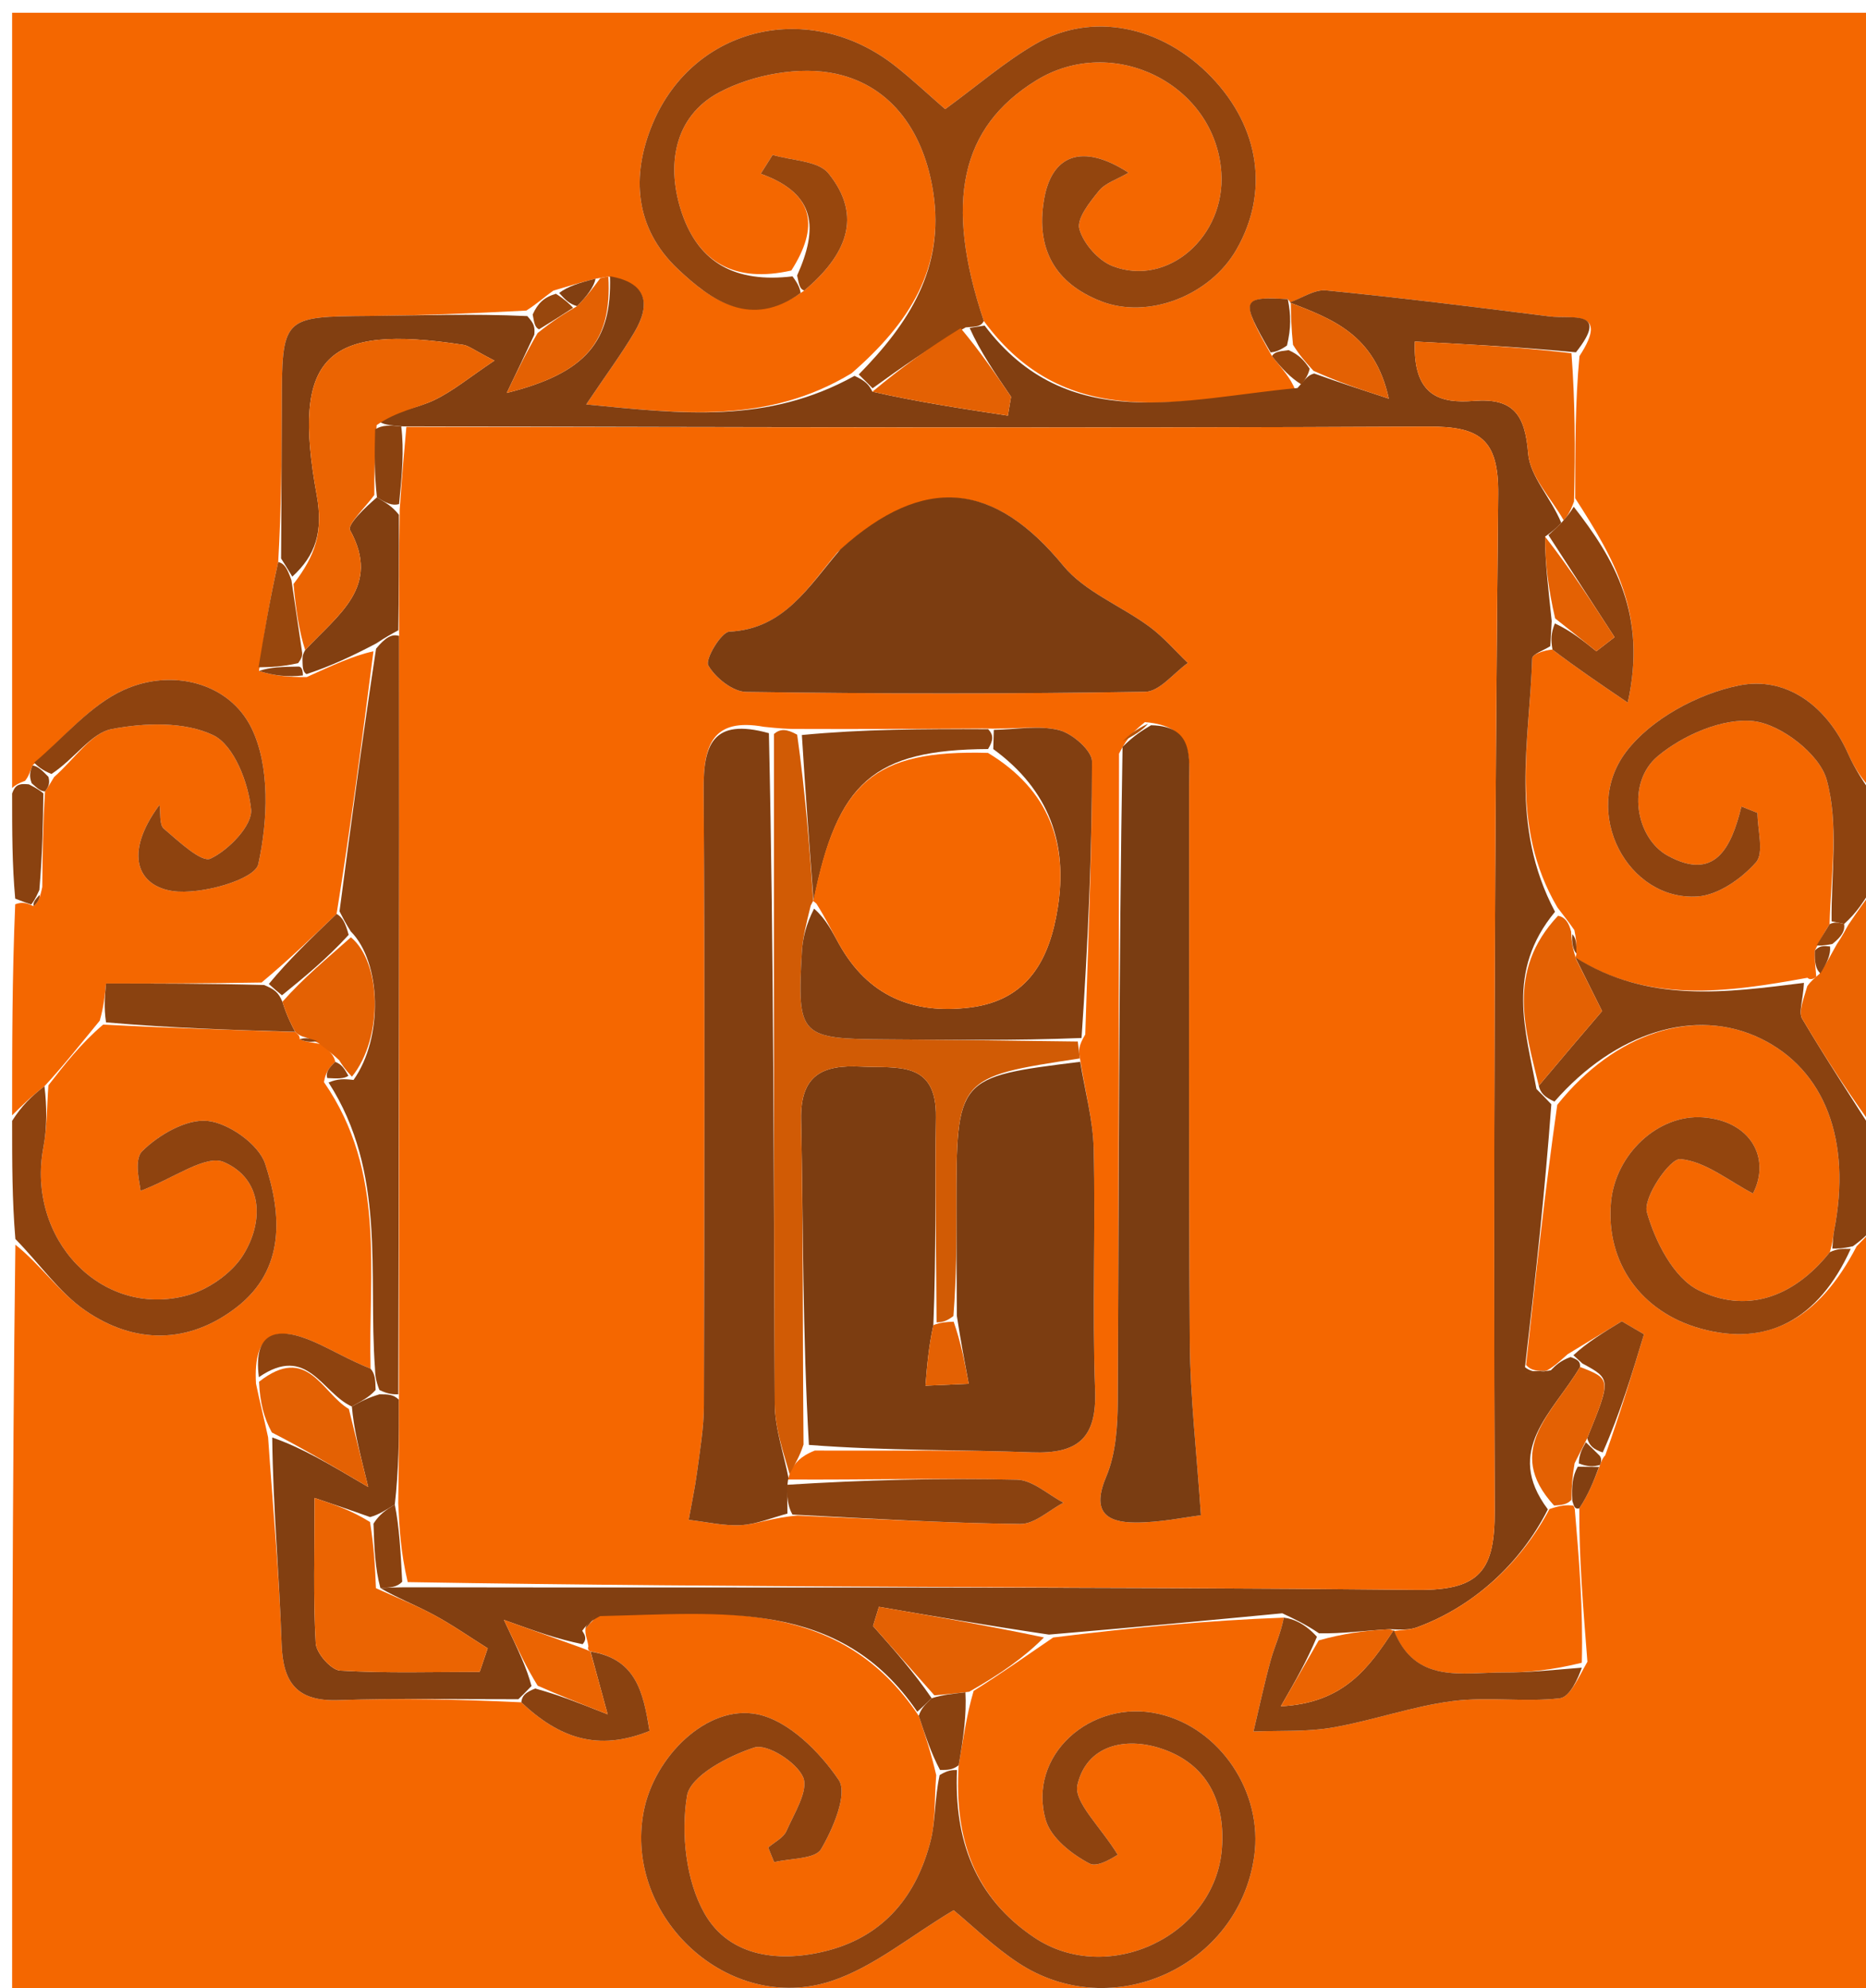 <svg version="1.1" id="Layer_1" xmlns="http://www.w3.org/2000/svg" xmlns:xlink="http://www.w3.org/1999/xlink" x="0px" y="0px"
	 width="100%" viewBox="0 0 154 164" enable-background="new 0 0 154 164" xml:space="preserve">
<path fill="#F46700" opacity="1" stroke="none" 
	d="
M1,65 
	C1,43.7 1,22.399 1,1.05 
	C52.221,1.05 103.442,1.05 155,1.05 
	C155,22.353 155,43.708 154.708,65.347 
	C153.783,64.487 153.061,63.382 152.533,62.191 
	C150.778,58.233 147.433,55.746 143.504,56.542 
	C140.115,57.229 136.231,59.319 134.197,62.018 
	C130.442,66.997 134.335,74.332 140.1,73.946 
	C141.8,73.832 143.729,72.479 144.917,71.133 
	C145.61,70.347 145.043,68.449 145.043,67.052 
	C144.602,66.877 144.161,66.702 143.719,66.527 
	C142.868,70.017 141.489,72.681 137.649,70.588 
	C134.973,69.129 134.198,64.551 136.828,62.361 
	C138.909,60.628 142.187,59.201 144.725,59.486 
	C146.972,59.739 150.159,62.197 150.747,64.293 
	C151.77,67.945 151.112,72.068 150.992,76.234 
	C150.526,76.977 150.228,77.479 149.781,78.406 
	C149.747,79.4 149.863,79.971 149.895,80.588 
	C149.81,80.635 149.446,80.923 149.169,80.651 
	C142.452,81.874 136.056,82.772 130.003,78.992 
	C129.996,79.012 130.041,79.004 130.102,78.658 
	C130.118,77.848 130.073,77.382 129.93,76.719 
	C129.481,76.076 129.132,75.629 128.535,74.852 
	C124.546,68.074 126.247,61.112 126.45,54.305 
	C126.46,53.955 127.426,53.633 128.125,53.58 
	C130.072,55.062 131.841,56.262 134.335,57.955 
	C135.965,50.683 133.19,46.045 129.998,41.098 
	C130.008,36.926 129.995,33.186 130.353,29.371 
	C132.888,25.493 129.687,26.326 127.894,26.1 
	C121.752,25.325 115.606,24.562 109.446,23.954 
	C108.485,23.859 107.442,24.595 106.459,24.956 
	C106.482,24.964 106.529,24.967 106.283,24.675 
	C102.411,24.447 102.347,24.704 104.972,29.369 
	C105.799,30.416 106.519,31.165 106.913,32.205 
	C97.64,32.883 88.108,35.901 81.193,26.474 
	C77.899,16.647 79.287,10.482 85.505,6.642 
	C91.852,2.722 100.331,6.946 100.797,14.26 
	C101.131,19.502 96.384,23.696 91.835,21.955 
	C90.652,21.502 89.419,20.101 89.078,18.891 
	C88.839,18.042 89.939,16.667 90.697,15.737 
	C91.223,15.092 92.185,14.804 93.141,14.247 
	C89.335,11.781 86.771,12.739 86.153,16.524 
	C85.502,20.505 87.036,23.347 90.85,24.842 
	C94.735,26.366 99.851,24.409 102.047,20.578 
	C104.749,15.863 103.972,10.516 99.979,6.357 
	C95.92,2.127 90.119,0.918 85.451,3.634 
	C82.906,5.114 80.643,7.078 78.006,9.004 
	C76.606,7.789 75.293,6.551 73.88,5.44 
	C66.861,-0.085 57.26,2.137 53.873,10.18 
	C52.048,14.514 52.401,18.841 55.932,22.179 
	C58.734,24.828 61.998,27.126 66.371,23.967 
	C69.825,21.07 71.249,17.859 68.373,14.3 
	C67.519,13.242 65.338,13.255 63.764,12.777 
	C63.437,13.295 63.11,13.813 62.783,14.331 
	C67.366,15.974 67.535,18.83 65.308,22.312 
	C60.664,23.364 57.702,21.649 56.312,17.678 
	C54.924,13.715 55.613,9.604 59.358,7.617 
	C62.127,6.148 66.018,5.425 69.026,6.093 
	C73.687,7.129 76.279,11.024 77.02,15.868 
	C77.978,22.135 74.991,26.704 70.282,30.787 
	C63.335,34.991 56.283,34.133 48.38,33.358 
	C50.054,30.871 51.296,29.198 52.351,27.415 
	C53.755,25.045 53.366,23.309 50.209,22.816 
	C49.891,22.866 49.709,22.904 49.155,22.989 
	C47.829,23.318 46.879,23.614 45.664,23.975 
	C44.895,24.522 44.39,25.005 43.44,25.618 
	C38.838,25.857 34.682,26.024 30.525,26.059 
	C23.267,26.121 23.272,26.087 23.256,33.573 
	C23.247,37.737 23.218,41.901 22.961,46.358 
	C22.262,49.449 21.8,52.247 21.374,55.344 
	C22.608,55.748 23.805,55.854 25.314,55.848 
	C27.367,54.916 29.109,54.097 30.821,53.721 
	C29.867,61.167 28.943,68.17 27.78,75.382 
	C25.687,77.381 23.834,79.171 21.588,81.043 
	C17.057,81.124 12.92,81.124 8.754,81.124 
	C8.657,82.101 8.562,83.055 8.231,84.192 
	C6.662,86.091 5.328,87.807 3.67,89.596 
	C2.563,90.447 1.782,91.224 1,92 
	C1,86.312 1,80.624 1.255,74.59 
	C1.866,74.366 2.221,74.486 2.767,74.745 
	C3.136,74.447 3.316,74.01 3.488,73.163 
	C3.513,70.317 3.546,67.88 3.718,65.28 
	C4.019,64.873 4.139,64.611 4.466,64.093 
	C6.2,62.557 7.531,60.461 9.203,60.14 
	C11.928,59.615 15.238,59.502 17.608,60.647 
	C19.31,61.469 20.506,64.567 20.722,66.768 
	C20.85,68.072 18.877,70.117 17.376,70.823 
	C16.622,71.177 14.733,69.38 13.525,68.357 
	C13.131,68.023 13.27,67.061 13.165,66.387 
	C10.109,70.53 11.452,73.087 14.246,73.496 
	C16.567,73.836 21.038,72.553 21.318,71.278 
	C22.11,67.676 22.302,63.182 20.74,60.023 
	C18.912,56.326 14.233,55.108 10.244,56.896 
	C7.434,58.155 5.269,60.854 2.686,63.13 
	C2.472,63.67 2.389,63.992 2.075,64.404 
	C1.527,64.602 1.245,64.77 1,65 
z"/>
<path fill="#F46700" opacity="1" stroke="none" 
	d="
M3.995,89.522 
	C5.328,87.807 6.662,86.091 8.513,84.513 
	C14.141,84.803 19.251,84.957 24.373,85.123 
	C24.553,85.291 24.744,85.409 24.737,85.718 
	C25.196,85.961 25.875,85.977 26.666,86.167 
	C27.184,86.712 27.59,87.083 27.668,87.588 
	C27.103,88.113 26.866,88.503 26.736,89.259 
	C31.903,96.717 30.375,104.972 30.583,112.893 
	C28.811,112.183 27.44,111.354 25.986,110.71 
	C22.931,109.354 20.867,109.744 21.128,114.13 
	C21.459,115.721 21.777,116.933 22.126,118.557 
	C22.536,124.502 23.058,130.031 23.239,135.572 
	C23.347,138.866 24.543,140.355 27.967,140.234 
	C32.899,140.061 37.842,140.171 43.023,140.414 
	C46.141,143.36 49.345,144.5 53.606,142.775 
	C53.09,139.621 52.525,136.833 48.72,136.218 
	C48.703,136.204 48.434,136.086 48.56,135.801 
	C48.475,135.182 48.263,134.848 48.321,134.322 
	C48.841,133.762 49.09,133.393 49.781,133.089 
	C59.583,133.086 69.323,131.813 75.824,141.531 
	C76.396,143.244 76.848,144.618 77.266,146.421 
	C77.106,148.506 77.211,150.223 76.809,151.812 
	C75.671,156.306 73.017,159.627 68.411,160.864 
	C64.435,161.932 60.203,161.465 58.14,157.824 
	C56.607,155.119 56.19,151.253 56.697,148.134 
	C56.965,146.481 60.104,144.84 62.255,144.141 
	C63.3,143.802 65.736,145.344 66.279,146.586 
	C66.754,147.673 65.546,149.57 64.904,151.031 
	C64.655,151.596 63.917,151.946 63.401,152.394 
	C63.564,152.796 63.726,153.198 63.889,153.599 
	C65.228,153.271 67.268,153.358 67.76,152.528 
	C68.762,150.838 69.979,147.945 69.221,146.821 
	C67.649,144.491 65.06,141.913 62.497,141.4 
	C58.331,140.566 53.978,144.935 53.121,149.428 
	C51.457,158.147 60.143,166.205 68.632,163.4 
	C72.117,162.248 75.134,159.686 78.703,157.564 
	C80.229,158.821 82.003,160.57 84.045,161.911 
	C91.774,166.987 102.208,162.232 103.508,153.129 
	C104.263,147.849 100.695,142.518 95.64,141.371 
	C89.971,140.085 84.736,144.862 86.318,150.16 
	C86.752,151.613 88.466,152.955 89.923,153.715 
	C90.647,154.093 92.118,153.04 92.249,152.993 
	C90.816,150.647 88.588,148.631 88.921,147.217 
	C89.686,143.965 92.838,143.247 95.804,144.219 
	C99.635,145.473 101.138,148.623 100.843,152.471 
	C100.29,159.691 91.413,163.869 85.362,159.816 
	C80.445,156.523 78.735,151.701 79.117,145.606 
	C79.516,143.315 79.779,141.417 80.354,139.473 
	C82.613,138.053 84.56,136.679 86.919,135.069 
	C93.497,134.247 99.662,133.659 105.953,133.431 
	C105.673,134.828 105.174,135.84 104.879,136.908 
	C104.339,138.863 103.92,140.85 103.45,142.824 
	C105.622,142.733 107.832,142.866 109.956,142.499 
	C113.284,141.923 116.52,140.753 119.858,140.316 
	C122.775,139.935 125.801,140.418 128.728,140.083 
	C129.577,139.986 130.254,138.386 131.008,137.069 
	C130.66,132.61 130.314,128.557 130.34,124.413 
	C131.13,123.216 131.548,122.109 132.05,120.834 
	C132.133,120.665 132.219,120.298 132.482,120.041 
	C133.723,116.541 134.7,113.299 135.678,110.056 
	C135.068,109.699 134.457,109.343 133.847,108.986 
	C132.435,109.843 131.023,110.699 129.377,111.703 
	C128.76,112.243 128.376,112.635 127.643,113.062 
	C126.83,113.084 126.365,113.07 125.943,112.587 
	C126.744,105.196 127.502,98.275 128.52,91.132 
	C133.29,85.149 139.924,83.044 145.313,85.664 
	C150.602,88.235 152.826,94.064 151.369,101.503 
	C151.274,101.989 151.267,102.491 151.011,103.287 
	C147.942,107.138 144.012,108.33 140.168,106.417 
	C138.124,105.4 136.594,102.399 135.917,99.988 
	C135.581,98.792 137.813,95.534 138.675,95.608 
	C140.726,95.786 142.653,97.393 144.673,98.446 
	C146.15,95.575 144.532,92.466 140.562,92.165 
	C136.871,91.886 133.305,95.178 132.951,99.192 
	C132.517,104.13 135.428,108.222 140.347,109.587 
	C145.798,111.099 150.08,108.884 153.226,102.801 
	C153.939,102.056 154.469,101.528 155,101 
	C155,122.3 155,143.6 155,164.95 
	C103.78,164.95 52.56,164.95 1,164.95 
	C1,144.314 1,123.625 1.269,102.668 
	C3.345,104.318 4.893,106.612 7.014,108.079 
	C11.089,110.897 15.566,110.898 19.535,107.823 
	C23.571,104.696 23.251,100.141 21.882,95.992 
	C21.355,94.393 18.889,92.646 17.146,92.459 
	C15.403,92.271 13.11,93.595 11.74,94.948 
	C10.977,95.702 11.603,97.863 11.603,98.228 
	C14.316,97.21 16.981,95.2 18.483,95.856 
	C21.679,97.251 21.815,100.743 20.057,103.54 
	C19.109,105.048 17.17,106.388 15.423,106.857 
	C8.36,108.755 2.151,102.168 3.582,94.63 
	C3.898,92.962 3.866,91.227 3.995,89.522 
z"/>
<path fill="#8E430F" opacity="1" stroke="none" 
	d="
M151.159,75.993 
	C151.112,72.068 151.77,67.945 150.747,64.293 
	C150.159,62.197 146.972,59.739 144.725,59.486 
	C142.187,59.201 138.909,60.628 136.828,62.361 
	C134.198,64.551 134.973,69.129 137.649,70.588 
	C141.489,72.681 142.868,70.017 143.719,66.527 
	C144.161,66.702 144.602,66.877 145.043,67.052 
	C145.043,68.449 145.61,70.347 144.917,71.133 
	C143.729,72.479 141.8,73.832 140.1,73.946 
	C134.335,74.332 130.442,66.997 134.197,62.018 
	C136.231,59.319 140.115,57.229 143.504,56.542 
	C147.433,55.746 150.778,58.233 152.533,62.191 
	C153.061,63.382 153.783,64.487 154.708,65.816 
	C155,68.042 155,70.083 154.767,72.745 
	C153.869,74.34 153.203,75.316 152.193,76.211 
	C151.619,76.086 151.389,76.039 151.159,75.993 
z"/>
<path fill="#8E430F" opacity="1" stroke="none" 
	d="
M3.67,89.596 
	C3.866,91.227 3.898,92.962 3.582,94.63 
	C2.151,102.168 8.36,108.755 15.423,106.857 
	C17.17,106.388 19.109,105.048 20.057,103.54 
	C21.815,100.743 21.679,97.251 18.483,95.856 
	C16.981,95.2 14.316,97.21 11.603,98.228 
	C11.603,97.863 10.977,95.702 11.74,94.948 
	C13.11,93.595 15.403,92.271 17.146,92.459 
	C18.889,92.646 21.355,94.393 21.882,95.992 
	C23.251,100.141 23.571,104.696 19.535,107.823 
	C15.566,110.898 11.089,110.897 7.014,108.079 
	C4.893,106.612 3.345,104.318 1.269,102.199 
	C1,98.969 1,95.939 1,92.454 
	C1.782,91.224 2.563,90.447 3.67,89.596 
z"/>
<path fill="#8A4210" opacity="1" stroke="none" 
	d="
M155,100.562 
	C154.469,101.528 153.939,102.056 152.921,102.796 
	C152.029,103 151.624,102.993 151.219,102.986 
	C151.267,102.491 151.274,101.989 151.369,101.503 
	C152.826,94.064 150.602,88.235 145.313,85.664 
	C139.924,83.044 133.29,85.149 128.289,90.864 
	C127.467,90.488 127.135,90.157 126.995,89.557 
	C128.886,87.3 130.586,85.31 132.218,83.4 
	C131.424,81.808 130.717,80.39 130.01,78.971 
	C136.056,82.772 142.452,81.874 148.878,81.071 
	C148.804,82.531 148.416,83.493 148.737,84.035 
	C150.737,87.409 152.895,90.689 155,94 
	C155,96.042 155,98.083 155,100.562 
z"/>
<path fill="#EB6402" opacity="1" stroke="none" 
	d="
M155,93.531 
	C152.895,90.689 150.737,87.409 148.737,84.035 
	C148.416,83.493 148.804,82.531 149.155,81.343 
	C149.446,80.923 149.81,80.635 150.153,80.338 
	C150.798,79.392 151.101,78.742 151.586,77.896 
	C152.025,77.23 152.281,76.761 152.537,76.291 
	C153.203,75.316 153.869,74.34 154.767,73.182 
	C155,79.688 155,86.375 155,93.531 
z"/>
<path fill="#8A4210" opacity="1" stroke="none" 
	d="
M1,65.45 
	C1.245,64.77 1.527,64.602 2.387,64.698 
	C3.146,65.081 3.362,65.262 3.579,65.443 
	C3.546,67.88 3.513,70.317 3.248,73.413 
	C2.869,74.25 2.723,74.428 2.576,74.607 
	C2.221,74.486 1.866,74.366 1.255,74.123 
	C1,71.3 1,68.6 1,65.45 
z"/>
<path fill="#823F11" opacity="1" stroke="none" 
	d="
M126.803,89.826 
	C127.135,90.157 127.467,90.488 128.03,91.087 
	C127.502,98.275 126.744,105.196 125.858,112.77 
	C126.484,113.291 127.238,113.159 127.992,113.027 
	C128.376,112.635 128.76,112.243 129.619,111.934 
	C130.258,112.165 130.423,112.314 130.401,112.752 
	C128.189,116.515 124.049,119.593 127.744,124.498 
	C125.478,128.982 121.592,132.528 116.935,134.231 
	C116.347,134.447 115.675,134.436 114.676,134.387 
	C112.542,134.503 110.773,134.762 108.856,134.722 
	C107.748,133.973 106.788,133.522 105.827,133.072 
	C99.662,133.659 93.497,134.247 86.568,134.829 
	C81.383,134.061 76.961,133.299 72.539,132.538 
	C72.376,133.066 72.213,133.594 72.05,134.122 
	C73.738,136.028 75.426,137.933 76.892,140.078 
	C76.348,140.609 76.025,140.901 75.702,141.192 
	C69.323,131.813 59.583,133.086 49.525,133.303 
	C48.567,133.806 48.309,134.16 48.051,134.514 
	C48.263,134.848 48.475,135.182 48.079,135.621 
	C45.927,135.172 44.383,134.618 41.589,133.617 
	C42.852,136.28 43.458,137.558 43.865,139.07 
	C43.37,139.589 43.075,139.875 42.781,140.161 
	C37.842,140.171 32.899,140.061 27.967,140.234 
	C24.543,140.355 23.347,138.866 23.239,135.572 
	C23.058,130.031 22.536,124.502 22.466,118.569 
	C24.889,119.414 27.002,120.659 30.388,122.653 
	C29.613,119.532 29.203,117.876 29.039,116.017 
	C29.859,115.546 30.433,115.278 31.317,115.009 
	C32.042,115.01 32.457,115.011 32.925,115.458 
	C32.941,118.602 32.903,121.299 32.583,124.104 
	C31.811,124.564 31.32,124.915 30.545,125.136 
	C28.959,124.567 27.657,124.128 25.963,123.557 
	C25.963,128.042 25.841,131.802 26.058,135.543 
	C26.106,136.366 27.324,137.752 28.068,137.797 
	C31.897,138.027 35.747,137.903 39.589,137.903 
	C39.809,137.255 40.029,136.607 40.249,135.959 
	C38.772,135.034 37.339,134.027 35.807,133.204 
	C34.264,132.376 32.624,131.729 31.394,130.99 
	C32.251,130.952 32.741,130.927 33.684,130.928 
	C61.756,130.976 89.377,130.86 116.993,131.139 
	C122.21,131.191 123.375,129.47 123.356,124.589 
	C123.249,96.648 123.36,68.704 123.644,40.764 
	C123.69,36.245 122.149,35.166 117.884,35.188 
	C89.769,35.329 61.652,35.231 33.115,35.167 
	C32.134,35.081 31.575,35.04 31.144,34.649 
	C32.793,33.888 34.409,33.675 35.812,33.013 
	C37.368,32.277 38.731,31.131 40.807,29.744 
	C39.08,28.857 38.679,28.511 38.234,28.443 
	C26.867,26.7 24.046,29.362 26.137,40.828 
	C26.695,43.889 26.032,45.817 24.124,47.564 
	C23.702,46.858 23.45,46.461 23.197,46.065 
	C23.218,41.901 23.247,37.737 23.256,33.573 
	C23.272,26.087 23.267,26.121 30.525,26.059 
	C34.682,26.024 38.838,25.857 43.517,26.073 
	C44.096,26.698 44.154,26.999 44.096,27.606 
	C43.355,29.215 42.73,30.517 41.821,32.412 
	C48.398,30.769 50.506,28.134 50.342,22.791 
	C53.366,23.309 53.755,25.045 52.351,27.415 
	C51.296,29.198 50.054,30.871 48.38,33.358 
	C56.283,34.133 63.335,34.991 70.524,31.003 
	C71.412,31.414 71.711,31.722 72.002,32.308 
	C75.722,33.152 79.451,33.717 83.179,34.283 
	C83.267,33.764 83.354,33.245 83.442,32.727 
	C82.165,30.857 80.888,28.987 80.024,27.05 
	C80.711,26.941 80.986,26.899 81.261,26.856 
	C88.108,35.901 97.64,32.883 107.08,32.006 
	C107.767,31.224 107.96,30.934 108.462,30.809 
	C110.488,31.536 112.206,32.096 114.617,32.882 
	C113.456,27.546 109.896,26.302 106.437,24.948 
	C107.442,24.595 108.485,23.859 109.446,23.954 
	C115.606,24.562 121.752,25.325 127.894,26.1 
	C129.687,26.326 132.888,25.493 130.062,29.061 
	C125.214,28.608 121.026,28.393 116.767,28.173 
	C116.597,32.77 118.957,33.275 121.651,33.067 
	C124.927,32.813 125.867,34.241 126.118,37.404 
	C126.269,39.307 128.018,41.083 128.852,43.133 
	C128.368,43.614 128.08,43.878 127.514,44.263 
	C127.518,46.529 127.801,48.673 128.061,51.23 
	C128.008,52.195 127.977,52.747 127.947,53.299 
	C127.426,53.633 126.46,53.955 126.45,54.305 
	C126.247,61.112 124.546,68.074 128.336,75.208 
	C124.254,80.13 125.917,85.022 126.803,89.826 
z"/>
<path fill="#93450E" opacity="1" stroke="none" 
	d="
M81.193,26.474 
	C80.986,26.899 80.711,26.941 79.697,27.005 
	C76.643,28.694 74.327,30.362 72.011,32.03 
	C71.711,31.722 71.412,31.414 70.87,30.891 
	C74.991,26.704 77.978,22.135 77.02,15.868 
	C76.279,11.024 73.687,7.129 69.026,6.093 
	C66.018,5.425 62.127,6.148 59.358,7.617 
	C55.613,9.604 54.924,13.715 56.312,17.678 
	C57.702,21.649 60.664,23.364 65.406,22.795 
	C65.95,23.526 66.015,23.845 66.08,24.165 
	C61.998,27.126 58.734,24.828 55.932,22.179 
	C52.401,18.841 52.048,14.514 53.873,10.18 
	C57.26,2.137 66.861,-0.085 73.88,5.44 
	C75.293,6.551 76.606,7.789 78.006,9.004 
	C80.643,7.078 82.906,5.114 85.451,3.634 
	C90.119,0.918 95.92,2.127 99.979,6.357 
	C103.972,10.516 104.749,15.863 102.047,20.578 
	C99.851,24.409 94.735,26.366 90.85,24.842 
	C87.036,23.347 85.502,20.505 86.153,16.524 
	C86.771,12.739 89.335,11.781 93.141,14.247 
	C92.185,14.804 91.223,15.092 90.697,15.737 
	C89.939,16.667 88.839,18.042 89.078,18.891 
	C89.419,20.101 90.652,21.502 91.835,21.955 
	C96.384,23.696 101.131,19.502 100.797,14.26 
	C100.331,6.946 91.852,2.722 85.505,6.642 
	C79.287,10.482 77.899,16.647 81.193,26.474 
z"/>
<path fill="#8A4210" opacity="1" stroke="none" 
	d="
M32.871,115.011 
	C32.457,115.011 32.042,115.01 31.312,114.651 
	C30.979,113.814 30.963,113.335 30.946,112.857 
	C30.375,104.972 31.903,96.717 27.115,89.29 
	C27.887,88.971 28.387,88.987 29.177,89.078 
	C31.652,85.594 31.478,79.372 28.942,76.819 
	C28.512,76.135 28.266,75.654 28.02,75.173 
	C28.943,68.17 29.867,61.167 31.037,53.506 
	C31.814,52.562 32.344,52.275 32.941,52.454 
	C32.962,73.617 32.917,94.314 32.871,115.011 
z"/>
<path fill="#8E430F" opacity="1" stroke="none" 
	d="
M2.815,62.911 
	C5.269,60.854 7.434,58.155 10.244,56.896 
	C14.233,55.108 18.912,56.326 20.74,60.023 
	C22.302,63.182 22.11,67.676 21.318,71.278 
	C21.038,72.553 16.567,73.836 14.246,73.496 
	C11.452,73.087 10.109,70.53 13.165,66.387 
	C13.27,67.061 13.131,68.023 13.525,68.357 
	C14.733,69.38 16.622,71.177 17.376,70.823 
	C18.877,70.117 20.85,68.072 20.722,66.768 
	C20.506,64.567 19.31,61.469 17.608,60.647 
	C15.238,59.502 11.928,59.615 9.203,60.14 
	C7.531,60.461 6.2,62.557 4.248,63.842 
	C3.458,63.522 3.136,63.216 2.815,62.911 
z"/>
<path fill="#EB6402" opacity="1" stroke="none" 
	d="
M129.049,42.916 
	C128.018,41.083 126.269,39.307 126.118,37.404 
	C125.867,34.241 124.927,32.813 121.651,33.067 
	C118.957,33.275 116.597,32.77 116.767,28.173 
	C121.026,28.393 125.214,28.608 129.692,29.134 
	C129.995,33.186 130.008,36.926 129.902,41.368 
	C129.539,42.352 129.294,42.634 129.049,42.916 
z"/>
<path fill="#E46103" opacity="1" stroke="none" 
	d="
M126.995,89.557 
	C125.917,85.022 124.254,80.13 128.582,75.539 
	C129.132,75.629 129.481,76.076 129.667,76.857 
	C129.682,77.796 129.861,78.4 130.041,79.004 
	C130.041,79.004 129.996,79.012 130.003,78.992 
	C130.717,80.39 131.424,81.808 132.218,83.4 
	C130.586,85.31 128.886,87.3 126.995,89.557 
z"/>
<path fill="#8E430F" opacity="1" stroke="none" 
	d="
M128.852,43.133 
	C129.294,42.634 129.539,42.352 129.88,41.799 
	C133.19,46.045 135.965,50.683 134.335,57.955 
	C131.841,56.262 130.072,55.062 128.125,53.58 
	C127.977,52.747 128.008,52.195 128.323,51.423 
	C129.654,52.041 130.699,52.881 131.744,53.72 
	C132.246,53.332 132.747,52.945 133.249,52.558 
	C131.43,49.752 129.611,46.947 127.792,44.141 
	C128.08,43.878 128.368,43.614 128.852,43.133 
z"/>
<path fill="#823F11" opacity="1" stroke="none" 
	d="
M32.874,51.989 
	C32.344,52.275 31.814,52.562 31.067,53.063 
	C29.109,54.097 27.367,54.916 25.31,55.602 
	C24.994,55.469 24.98,54.977 24.971,54.695 
	C24.954,54.225 24.948,54.037 25.186,53.621 
	C27.916,50.674 31.459,48.396 28.892,43.731 
	C28.638,43.27 30.182,41.819 31.109,41.022 
	C31.84,41.479 32.354,41.742 32.92,42.457 
	C32.94,45.935 32.907,48.962 32.874,51.989 
z"/>
<path fill="#8A4210" opacity="1" stroke="none" 
	d="
M24.36,85.11 
	C19.251,84.957 14.141,84.803 8.75,84.329 
	C8.562,83.055 8.657,82.101 8.754,81.124 
	C12.92,81.124 17.057,81.124 21.79,81.247 
	C22.68,81.612 22.975,81.855 23.307,82.631 
	C23.683,83.813 24.021,84.461 24.36,85.11 
z"/>
<path fill="#98470D" opacity="1" stroke="none" 
	d="
M66.371,23.967 
	C66.015,23.845 65.95,23.526 65.786,22.723 
	C67.535,18.83 67.366,15.974 62.783,14.331 
	C63.11,13.813 63.437,13.295 63.764,12.777 
	C65.338,13.255 67.519,13.242 68.373,14.3 
	C71.249,17.859 69.825,21.07 66.371,23.967 
z"/>
<path fill="#E46103" opacity="1" stroke="none" 
	d="
M106.459,24.956 
	C109.896,26.302 113.456,27.546 114.617,32.882 
	C112.206,32.096 110.488,31.536 108.396,30.583 
	C107.629,29.733 107.235,29.276 106.711,28.44 
	C106.564,27.03 106.546,25.999 106.529,24.967 
	C106.529,24.967 106.482,24.964 106.459,24.956 
z"/>
<path fill="#E46103" opacity="1" stroke="none" 
	d="
M50.209,22.816 
	C50.506,28.134 48.398,30.769 41.821,32.412 
	C42.73,30.517 43.355,29.215 44.368,27.473 
	C45.603,26.485 46.451,25.938 47.622,25.253 
	C48.474,24.396 49.002,23.676 49.53,22.955 
	C49.709,22.904 49.891,22.866 50.209,22.816 
z"/>
<path fill="#8E430F" opacity="1" stroke="none" 
	d="
M23.27,82.098 
	C22.975,81.855 22.68,81.612 22.183,81.165 
	C23.834,79.171 25.687,77.381 27.78,75.382 
	C28.266,75.654 28.512,76.135 28.775,77.11 
	C26.951,79.102 25.111,80.6 23.27,82.098 
z"/>
<path fill="#98470D" opacity="1" stroke="none" 
	d="
M24.941,53.849 
	C24.948,54.037 24.954,54.225 24.606,54.699 
	C23.279,55.004 22.308,55.025 21.337,55.045 
	C21.8,52.247 22.262,49.449 22.961,46.358 
	C23.45,46.461 23.702,46.858 24.053,47.861 
	C24.415,50.261 24.678,52.055 24.941,53.849 
z"/>
<path fill="#823F11" opacity="1" stroke="none" 
	d="
M106.283,24.675 
	C106.546,25.999 106.564,27.03 106.214,28.5 
	C105.52,28.983 105.193,29.027 104.865,29.072 
	C102.347,24.704 102.411,24.447 106.283,24.675 
z"/>
<path fill="#93450E" opacity="1" stroke="none" 
	d="
M104.972,29.369 
	C105.193,29.027 105.52,28.983 106.344,28.879 
	C107.235,29.276 107.629,29.733 108.088,30.416 
	C107.96,30.934 107.767,31.224 107.406,31.715 
	C106.519,31.165 105.799,30.416 104.972,29.369 
z"/>
<path fill="#8A4210" opacity="1" stroke="none" 
	d="
M21.374,55.344 
	C22.308,55.025 23.279,55.004 24.616,54.981 
	C24.98,54.977 24.994,55.469 24.998,55.715 
	C23.805,55.854 22.608,55.748 21.374,55.344 
z"/>
<path fill="#98470D" opacity="1" stroke="none" 
	d="
M47.299,25.39 
	C46.451,25.938 45.603,26.485 44.484,27.167 
	C44.154,26.999 44.096,26.698 43.962,25.942 
	C44.39,25.005 44.895,24.522 45.881,24.231 
	C46.674,24.745 46.987,25.067 47.299,25.39 
z"/>
<path fill="#823F11" opacity="1" stroke="none" 
	d="
M47.622,25.253 
	C46.987,25.067 46.674,24.745 46.146,24.166 
	C46.879,23.614 47.829,23.318 49.155,22.989 
	C49.002,23.676 48.474,24.396 47.622,25.253 
z"/>
<path fill="#98470D" opacity="1" stroke="none" 
	d="
M152.193,76.211 
	C152.281,76.761 152.025,77.23 151.216,77.869 
	C150.419,78.02 150.174,78.001 149.93,77.982 
	C150.228,77.479 150.526,76.977 150.992,76.234 
	C151.389,76.039 151.619,76.086 152.193,76.211 
z"/>
<path fill="#8A4210" opacity="1" stroke="none" 
	d="
M130.102,78.658 
	C129.861,78.4 129.682,77.796 129.765,77.054 
	C130.073,77.382 130.118,77.848 130.102,78.658 
z"/>
<path fill="#8A4210" opacity="1" stroke="none" 
	d="
M2.686,63.13 
	C3.136,63.216 3.458,63.522 3.998,64.078 
	C4.139,64.611 4.019,64.873 3.718,65.28 
	C3.362,65.262 3.146,65.081 2.617,64.607 
	C2.389,63.992 2.472,63.67 2.686,63.13 
z"/>
<path fill="#8A4210" opacity="1" stroke="none" 
	d="
M149.781,78.406 
	C150.174,78.001 150.419,78.02 151.033,78.066 
	C151.101,78.742 150.798,79.392 150.238,80.291 
	C149.863,79.971 149.747,79.4 149.781,78.406 
z"/>
<path fill="#8A4210" opacity="1" stroke="none" 
	d="
M3.255,73.822 
	C3.316,74.01 3.136,74.447 2.767,74.745 
	C2.723,74.428 2.869,74.25 3.255,73.822 
z"/>
<path fill="#8E430F" opacity="1" stroke="none" 
	d="
M78.982,145.999 
	C78.735,151.701 80.445,156.523 85.362,159.816 
	C91.413,163.869 100.29,159.691 100.843,152.471 
	C101.138,148.623 99.635,145.473 95.804,144.219 
	C92.838,143.247 89.686,143.965 88.921,147.217 
	C88.588,148.631 90.816,150.647 92.249,152.993 
	C92.118,153.04 90.647,154.093 89.923,153.715 
	C88.466,152.955 86.752,151.613 86.318,150.16 
	C84.736,144.862 89.971,140.085 95.64,141.371 
	C100.695,142.518 104.263,147.849 103.508,153.129 
	C102.208,162.232 91.774,166.987 84.045,161.911 
	C82.003,160.57 80.229,158.821 78.703,157.564 
	C75.134,159.686 72.117,162.248 68.632,163.4 
	C60.143,166.205 51.457,158.147 53.121,149.428 
	C53.978,144.935 58.331,140.566 62.497,141.4 
	C65.06,141.913 67.649,144.491 69.221,146.821 
	C69.979,147.945 68.762,150.838 67.76,152.528 
	C67.268,153.358 65.228,153.271 63.889,153.599 
	C63.726,153.198 63.564,152.796 63.401,152.394 
	C63.917,151.946 64.655,151.596 64.904,151.031 
	C65.546,149.57 66.754,147.673 66.279,146.586 
	C65.736,145.344 63.3,143.802 62.255,144.141 
	C60.104,144.84 56.965,146.481 56.697,148.134 
	C56.19,151.253 56.607,155.119 58.14,157.824 
	C60.203,161.465 64.435,161.932 68.411,160.864 
	C73.017,159.627 75.671,156.306 76.809,151.812 
	C77.211,150.223 77.106,148.506 77.546,146.421 
	C78.234,145.996 78.608,145.997 78.982,145.999 
z"/>
<path fill="#93450E" opacity="1" stroke="none" 
	d="
M151.011,103.287 
	C151.624,102.993 152.029,103 152.739,103.013 
	C150.08,108.884 145.798,111.099 140.347,109.587 
	C135.428,108.222 132.517,104.13 132.951,99.192 
	C133.305,95.178 136.871,91.886 140.562,92.165 
	C144.532,92.466 146.15,95.575 144.673,98.446 
	C142.653,97.393 140.726,95.786 138.675,95.608 
	C137.813,95.534 135.581,98.792 135.917,99.988 
	C136.594,102.399 138.124,105.4 140.168,106.417 
	C144.012,108.33 147.942,107.138 151.011,103.287 
z"/>
<path fill="#F46700" opacity="1" stroke="none" 
	d="
M115.042,134.529 
	C115.675,134.436 116.347,134.447 116.935,134.231 
	C121.592,132.528 125.478,128.982 127.876,124.475 
	C128.851,124.143 129.313,124.124 129.845,124.194 
	C129.915,124.283 129.968,124.503 129.968,124.503 
	C130.314,128.557 130.66,132.61 130.546,137.152 
	C128.104,137.751 126.123,137.962 124.142,137.954 
	C120.684,137.941 116.78,138.944 115.021,134.47 
	C115.014,134.492 115.042,134.529 115.042,134.529 
z"/>
<path fill="#8A4210" opacity="1" stroke="none" 
	d="
M115.028,134.447 
	C116.78,138.944 120.684,137.941 124.142,137.954 
	C126.123,137.962 128.104,137.751 130.548,137.557 
	C130.254,138.386 129.577,139.986 128.728,140.083 
	C125.801,140.418 122.775,139.935 119.858,140.316 
	C116.52,140.753 113.284,141.923 109.956,142.499 
	C107.832,142.866 105.622,142.733 103.45,142.824 
	C103.92,140.85 104.339,138.863 104.879,136.908 
	C105.174,135.84 105.673,134.828 105.953,133.431 
	C106.788,133.522 107.748,133.973 108.686,135.009 
	C107.813,137.076 106.962,138.557 105.707,140.741 
	C110.991,140.475 113.015,137.468 115.028,134.447 
z"/>
<path fill="#E46103" opacity="1" stroke="none" 
	d="
M77.113,139.839 
	C75.426,137.933 73.738,136.028 72.05,134.122 
	C72.213,133.594 72.376,133.066 72.539,132.538 
	C76.961,133.299 81.383,134.061 86.156,135.064 
	C84.56,136.679 82.613,138.053 79.988,139.542 
	C78.577,139.718 77.845,139.778 77.113,139.839 
z"/>
<path fill="#E46103" opacity="1" stroke="none" 
	d="
M23.307,82.631 
	C25.111,80.6 26.951,79.102 28.959,77.312 
	C31.478,79.372 31.652,85.594 29.044,88.812 
	C28.413,88.131 28.204,87.792 27.995,87.454 
	C27.59,87.083 27.184,86.712 26.27,86.031 
	C25.493,85.644 25.225,85.567 24.957,85.49 
	C24.744,85.409 24.553,85.291 24.373,85.123 
	C24.021,84.461 23.683,83.813 23.307,82.631 
z"/>
<path fill="#E46103" opacity="1" stroke="none" 
	d="
M28.792,116.221 
	C29.203,117.876 29.613,119.532 30.388,122.653 
	C27.002,120.659 24.889,119.414 22.436,118.157 
	C21.777,116.933 21.459,115.721 21.378,113.975 
	C25.377,110.831 26.552,114.899 28.792,116.221 
z"/>
<path fill="#8A4210" opacity="1" stroke="none" 
	d="
M43.023,140.414 
	C43.075,139.875 43.37,139.589 44.173,139.277 
	C46.111,139.813 47.541,140.377 50.149,141.405 
	C49.454,138.86 49.095,137.546 48.736,136.232 
	C52.525,136.833 53.09,139.621 53.606,142.775 
	C49.345,144.5 46.141,143.36 43.023,140.414 
z"/>
<path fill="#EB6402" opacity="1" stroke="none" 
	d="
M48.72,136.218 
	C49.095,137.546 49.454,138.86 50.149,141.405 
	C47.541,140.377 46.111,139.813 44.373,139.043 
	C43.458,137.558 42.852,136.28 41.589,133.617 
	C44.383,134.618 45.927,135.172 47.953,135.906 
	C48.434,136.086 48.703,136.204 48.72,136.218 
z"/>
<path fill="#8E430F" opacity="1" stroke="none" 
	d="
M129.852,111.786 
	C131.023,110.699 132.435,109.843 133.847,108.986 
	C134.457,109.343 135.068,109.699 135.678,110.056 
	C134.7,113.299 133.723,116.541 132.272,119.805 
	C131.492,119.54 131.185,119.254 130.989,118.631 
	C132.972,113.751 132.972,113.751 130.589,112.463 
	C130.423,112.314 130.258,112.165 129.852,111.786 
z"/>
<path fill="#8E430F" opacity="1" stroke="none" 
	d="
M29.039,116.017 
	C26.552,114.899 25.377,110.831 21.365,113.596 
	C20.867,109.744 22.931,109.354 25.986,110.71 
	C27.44,111.354 28.811,112.183 30.583,112.893 
	C30.963,113.335 30.979,113.814 31.001,114.651 
	C30.433,115.278 29.859,115.546 29.039,116.017 
z"/>
<path fill="#8A4210" opacity="1" stroke="none" 
	d="
M76.892,140.078 
	C77.845,139.778 78.577,139.718 79.676,139.588 
	C79.779,141.417 79.516,143.315 79.117,145.606 
	C78.608,145.997 78.234,145.996 77.579,145.994 
	C76.848,144.618 76.396,143.244 75.824,141.531 
	C76.025,140.901 76.348,140.609 76.892,140.078 
z"/>
<path fill="#823F11" opacity="1" stroke="none" 
	d="
M131.966,121.003 
	C131.548,122.109 131.13,123.216 130.34,124.413 
	C129.968,124.503 129.915,124.283 129.763,123.8 
	C129.694,122.537 129.777,121.757 130.211,120.982 
	C131.03,120.992 131.498,120.997 131.966,121.003 
z"/>
<path fill="#8A4210" opacity="1" stroke="none" 
	d="
M127.643,113.062 
	C127.238,113.159 126.484,113.291 125.815,113.24 
	C126.365,113.07 126.83,113.084 127.643,113.062 
z"/>
<path fill="#8A4210" opacity="1" stroke="none" 
	d="
M132.05,120.834 
	C131.498,120.997 131.03,120.992 130.299,120.71 
	C130.317,119.946 130.597,119.457 130.878,118.967 
	C131.185,119.254 131.492,119.54 132.009,120.062 
	C132.219,120.298 132.133,120.665 132.05,120.834 
z"/>
<path fill="#8E430F" opacity="1" stroke="none" 
	d="
M27.668,87.588 
	C28.204,87.792 28.413,88.131 28.755,88.736 
	C28.387,88.987 27.887,88.971 27.008,88.925 
	C26.866,88.503 27.103,88.113 27.668,87.588 
z"/>
<path fill="#8A4210" opacity="1" stroke="none" 
	d="
M24.737,85.718 
	C25.225,85.567 25.493,85.644 26.157,85.857 
	C25.875,85.977 25.196,85.961 24.737,85.718 
z"/>
<path fill="#8A4210" opacity="1" stroke="none" 
	d="
M48.321,134.322 
	C48.309,134.16 48.567,133.806 49.082,133.238 
	C49.09,133.393 48.841,133.762 48.321,134.322 
z"/>
<path fill="#F56700" opacity="1" stroke="none" 
	d="
M32.941,52.454 
	C32.907,48.962 32.94,45.935 32.988,42.032 
	C33.18,39.174 33.358,37.193 33.536,35.211 
	C61.652,35.231 89.769,35.329 117.884,35.188 
	C122.149,35.166 123.69,36.245 123.644,40.764 
	C123.36,68.704 123.249,96.648 123.356,124.589 
	C123.375,129.47 122.21,131.191 116.993,131.139 
	C89.377,130.86 61.756,130.976 33.649,130.499 
	C33.062,128.027 32.964,126.011 32.865,123.996 
	C32.903,121.299 32.941,118.602 32.925,115.458 
	C32.917,94.314 32.962,73.617 32.941,52.454 
M81.089,60.09 
	C76.128,60.119 71.167,60.149 65.431,60.126 
	C64.914,60.111 64.396,60.096 63.045,59.95 
	C58.792,59.177 58.047,61.474 58.07,65.109 
	C58.181,82.066 58.134,99.023 58.091,115.98 
	C58.086,117.782 57.771,119.588 57.534,121.383 
	C57.358,122.717 57.074,124.037 56.838,125.363 
	C58.278,125.527 59.727,125.879 61.153,125.799 
	C62.444,125.727 63.709,125.184 65.812,125.01 
	C71.946,125.271 78.078,125.634 84.215,125.701 
	C85.394,125.714 86.585,124.563 87.771,123.948 
	C86.493,123.286 85.226,122.082 83.933,122.052 
	C77.606,121.907 71.273,122.075 65.027,122.036 
	C65.027,122.036 65.076,121.917 65.262,121.271 
	C65.628,120.707 65.995,120.144 67.249,119.648 
	C73.217,119.679 79.191,119.567 85.151,119.794 
	C88.962,119.939 90.525,118.633 90.378,114.662 
	C90.135,108.039 90.416,101.399 90.262,94.77 
	C90.206,92.367 89.538,89.978 89.081,87.027 
	C89.038,86.654 88.994,86.282 89.566,85.327 
	C89.794,77.822 90.121,70.318 90.124,62.813 
	C90.125,61.911 88.499,60.496 87.403,60.225 
	C85.71,59.807 83.823,60.172 81.089,60.09 
M92.352,62.167 
	C92.331,79.956 92.338,97.745 92.249,115.533 
	C92.238,117.633 92.098,119.901 91.301,121.788 
	C90.099,124.632 91.213,125.577 93.712,125.584 
	C95.749,125.589 97.787,125.146 99.11,124.987 
	C98.758,119.74 98.226,115.228 98.193,110.711 
	C98.083,95.417 98.159,80.121 98.138,64.826 
	C98.135,62.545 98.59,59.886 94.491,59.568 
	C93.788,60.133 93.085,60.699 92.352,62.167 
M69.108,45.569 
	C66.674,48.454 64.709,51.876 60.194,52.102 
	C59.516,52.135 58.177,54.394 58.453,54.881 
	C59.034,55.904 60.475,57.055 61.578,57.071 
	C72.557,57.23 83.541,57.243 94.519,57.06 
	C95.703,57.04 96.862,55.512 98.032,54.684 
	C96.981,53.677 96.022,52.547 94.861,51.69 
	C92.515,49.961 89.526,48.818 87.748,46.656 
	C82.084,39.764 76.293,39.07 69.108,45.569 
z"/>
<path fill="#EB6402" opacity="1" stroke="none" 
	d="
M25.186,53.621 
	C24.678,52.055 24.415,50.261 24.223,48.171 
	C26.032,45.817 26.695,43.889 26.137,40.828 
	C24.046,29.362 26.867,26.7 38.234,28.443 
	C38.679,28.511 39.08,28.857 40.807,29.744 
	C38.731,31.131 37.368,32.277 35.812,33.013 
	C34.409,33.675 32.793,33.888 31.088,35.064 
	C30.9,37.495 30.896,39.161 30.892,40.828 
	C30.182,41.819 28.638,43.27 28.892,43.731 
	C31.459,48.396 27.916,50.674 25.186,53.621 
z"/>
<path fill="#EB6402" opacity="1" stroke="none" 
	d="
M31.027,131.003 
	C32.624,131.729 34.264,132.376 35.807,133.204 
	C37.339,134.027 38.772,135.034 40.249,135.959 
	C40.029,136.607 39.809,137.255 39.589,137.903 
	C35.747,137.903 31.897,138.027 28.068,137.797 
	C27.324,137.752 26.106,136.366 26.058,135.543 
	C25.841,131.802 25.963,128.042 25.963,123.557 
	C27.657,124.128 28.959,124.567 30.539,125.543 
	C30.887,127.721 30.957,129.362 31.027,131.003 
z"/>
<path fill="#E46103" opacity="1" stroke="none" 
	d="
M72.002,32.308 
	C74.327,30.362 76.643,28.694 79.285,27.071 
	C80.888,28.987 82.165,30.857 83.442,32.727 
	C83.354,33.245 83.267,33.764 83.179,34.283 
	C79.451,33.717 75.722,33.152 72.002,32.308 
z"/>
<path fill="#E46103" opacity="1" stroke="none" 
	d="
M130.989,118.631 
	C130.597,119.457 130.317,119.946 129.948,120.706 
	C129.777,121.757 129.694,122.537 129.693,123.711 
	C129.313,124.124 128.851,124.143 128.258,124.185 
	C124.049,119.593 128.189,116.515 130.401,112.752 
	C132.972,113.751 132.972,113.751 130.989,118.631 
z"/>
<path fill="#E46103" opacity="1" stroke="none" 
	d="
M127.514,44.263 
	C129.611,46.947 131.43,49.752 133.249,52.558 
	C132.747,52.945 132.246,53.332 131.744,53.72 
	C130.699,52.881 129.654,52.041 128.346,51.01 
	C127.801,48.673 127.518,46.529 127.514,44.263 
z"/>
<path fill="#EB6402" opacity="1" stroke="none" 
	d="
M115.021,134.47 
	C113.015,137.468 110.991,140.475 105.707,140.741 
	C106.962,138.557 107.813,137.076 108.834,135.308 
	C110.773,134.762 112.542,134.503 114.676,134.387 
	C115.042,134.529 115.014,134.492 115.021,134.47 
z"/>
<path fill="#8A4210" opacity="1" stroke="none" 
	d="
M31.109,41.022 
	C30.896,39.161 30.9,37.495 30.96,35.413 
	C31.575,35.04 32.134,35.081 33.115,35.167 
	C33.358,37.193 33.18,39.174 32.935,41.581 
	C32.354,41.742 31.84,41.479 31.109,41.022 
z"/>
<path fill="#8A4210" opacity="1" stroke="none" 
	d="
M31.394,130.99 
	C30.957,129.362 30.887,127.721 30.824,125.673 
	C31.32,124.915 31.811,124.564 32.583,124.104 
	C32.964,126.011 33.062,128.027 33.195,130.472 
	C32.741,130.927 32.251,130.952 31.394,130.99 
z"/>
<path fill="#7C3D11" opacity="1" stroke="none" 
	d="
M89.149,87.583 
	C89.538,89.978 90.206,92.367 90.262,94.77 
	C90.416,101.399 90.135,108.039 90.378,114.662 
	C90.525,118.633 88.962,119.939 85.151,119.794 
	C79.191,119.567 73.217,119.679 66.759,119.183 
	C66.233,109.93 66.295,101.139 66.116,92.354 
	C66.04,88.666 67.892,87.813 71.056,87.976 
	C74.013,88.129 77.316,87.432 77.241,92.165 
	C77.152,97.801 77.268,103.441 77.029,109.303 
	C76.634,111.118 76.506,112.709 76.378,114.3 
	C77.567,114.247 78.757,114.194 79.947,114.141 
	C79.626,112.429 79.306,110.717 78.968,108.537 
	C78.944,105.24 78.931,102.412 78.932,99.584 
	C78.937,88.85 78.939,88.85 89.149,87.583 
z"/>
<path fill="#7C3D11" opacity="1" stroke="none" 
	d="
M69.362,45.31 
	C76.293,39.07 82.084,39.764 87.748,46.656 
	C89.526,48.818 92.515,49.961 94.861,51.69 
	C96.022,52.547 96.981,53.677 98.032,54.684 
	C96.862,55.512 95.703,57.04 94.519,57.06 
	C83.541,57.243 72.557,57.23 61.578,57.071 
	C60.475,57.055 59.034,55.904 58.453,54.881 
	C58.177,54.394 59.516,52.135 60.194,52.102 
	C64.709,51.876 66.674,48.454 69.362,45.31 
z"/>
<path fill="#823F11" opacity="1" stroke="none" 
	d="
M64.986,124.848 
	C63.709,125.184 62.444,125.727 61.153,125.799 
	C59.727,125.879 58.278,125.527 56.838,125.363 
	C57.074,124.037 57.358,122.717 57.534,121.383 
	C57.771,119.588 58.086,117.782 58.091,115.98 
	C58.134,99.023 58.181,82.066 58.07,65.109 
	C58.047,61.474 58.792,59.177 63.457,60.477 
	C63.876,79.267 63.846,97.529 63.941,115.791 
	C63.952,117.835 64.68,119.875 65.076,121.917 
	C65.076,121.917 65.027,122.036 64.995,122.424 
	C64.971,123.49 64.978,124.169 64.986,124.848 
z"/>
<path fill="#7A3D12" opacity="1" stroke="none" 
	d="
M94.994,59.822 
	C98.59,59.886 98.135,62.545 98.138,64.826 
	C98.159,80.121 98.083,95.417 98.193,110.711 
	C98.226,115.228 98.758,119.74 99.11,124.987 
	C97.787,125.146 95.749,125.589 93.712,125.584 
	C91.213,125.577 90.099,124.632 91.301,121.788 
	C92.098,119.901 92.238,117.633 92.249,115.533 
	C92.338,97.745 92.331,79.956 92.644,61.606 
	C93.622,60.637 94.308,60.229 94.994,59.822 
z"/>
<path fill="#D15B05" opacity="1" stroke="none" 
	d="
M65.169,121.594 
	C64.68,119.875 63.952,117.835 63.941,115.791 
	C63.846,97.529 63.876,79.267 63.874,60.543 
	C64.396,60.096 64.914,60.111 65.79,60.601 
	C66.48,65.499 66.811,69.923 67.118,74.342 
	C67.093,74.337 67.105,74.287 66.908,74.696 
	C66.529,76.242 66.245,77.373 66.179,78.517 
	C65.778,85.473 66.017,85.688 73.089,85.731 
	C78.376,85.764 83.663,85.848 88.95,85.909 
	C88.994,86.282 89.038,86.654 89.115,87.305 
	C78.939,88.85 78.937,88.85 78.932,99.584 
	C78.931,102.412 78.944,105.24 78.686,108.551 
	C78.046,109.048 77.67,109.064 77.295,109.079 
	C77.268,103.441 77.152,97.801 77.241,92.165 
	C77.316,87.432 74.013,88.129 71.056,87.976 
	C67.892,87.813 66.04,88.666 66.116,92.354 
	C66.295,101.139 66.233,109.93 66.315,119.149 
	C65.995,120.144 65.628,120.707 65.169,121.594 
z"/>
<path fill="#823F11" opacity="1" stroke="none" 
	d="
M89.258,85.618 
	C83.663,85.848 78.376,85.764 73.089,85.731 
	C66.017,85.688 65.778,85.473 66.179,78.517 
	C66.245,77.373 66.529,76.242 67.184,74.949 
	C68.185,75.82 68.684,76.863 69.247,77.87 
	C71.628,82.129 75.305,83.693 80.058,83.102 
	C84.899,82.499 86.626,79.054 87.29,74.918 
	C88.137,69.644 86.628,65.176 81.974,61.788 
	C81.994,61.049 82.006,60.627 82.019,60.204 
	C83.823,60.172 85.71,59.807 87.403,60.225 
	C88.499,60.496 90.125,61.911 90.124,62.813 
	C90.121,70.318 89.794,77.822 89.258,85.618 
z"/>
<path fill="#8A4210" opacity="1" stroke="none" 
	d="
M65.399,124.929 
	C64.978,124.169 64.971,123.49 64.953,122.472 
	C71.273,122.075 77.606,121.907 83.933,122.052 
	C85.226,122.082 86.493,123.286 87.771,123.948 
	C86.585,124.563 85.394,125.714 84.215,125.701 
	C78.078,125.634 71.946,125.271 65.399,124.929 
z"/>
<path fill="#8A4210" opacity="1" stroke="none" 
	d="
M81.554,60.147 
	C82.006,60.627 81.994,61.049 81.543,61.785 
	C72.114,61.839 69.085,64.496 67.143,74.346 
	C66.811,69.923 66.48,65.499 66.178,60.627 
	C71.167,60.149 76.128,60.119 81.554,60.147 
z"/>
<path fill="#B65209" opacity="1" stroke="none" 
	d="
M94.743,59.695 
	C94.308,60.229 93.622,60.637 92.658,61.155 
	C93.085,60.699 93.788,60.133 94.743,59.695 
z"/>
<path fill="#E46103" opacity="1" stroke="none" 
	d="
M77.029,109.303 
	C77.67,109.064 78.046,109.048 78.704,109.019 
	C79.306,110.717 79.626,112.429 79.947,114.141 
	C78.757,114.194 77.567,114.247 76.378,114.3 
	C76.506,112.709 76.634,111.118 77.029,109.303 
z"/>
<path fill="#F46700" opacity="1" stroke="none" 
	d="
M67.118,74.342 
	C69.085,64.496 72.114,61.839 81.536,62.102 
	C86.628,65.176 88.137,69.644 87.29,74.918 
	C86.626,79.054 84.899,82.499 80.058,83.102 
	C75.305,83.693 71.628,82.129 69.247,77.87 
	C68.684,76.863 68.185,75.82 67.38,74.54 
	C67.105,74.287 67.093,74.337 67.118,74.342 
z"/>
</svg>